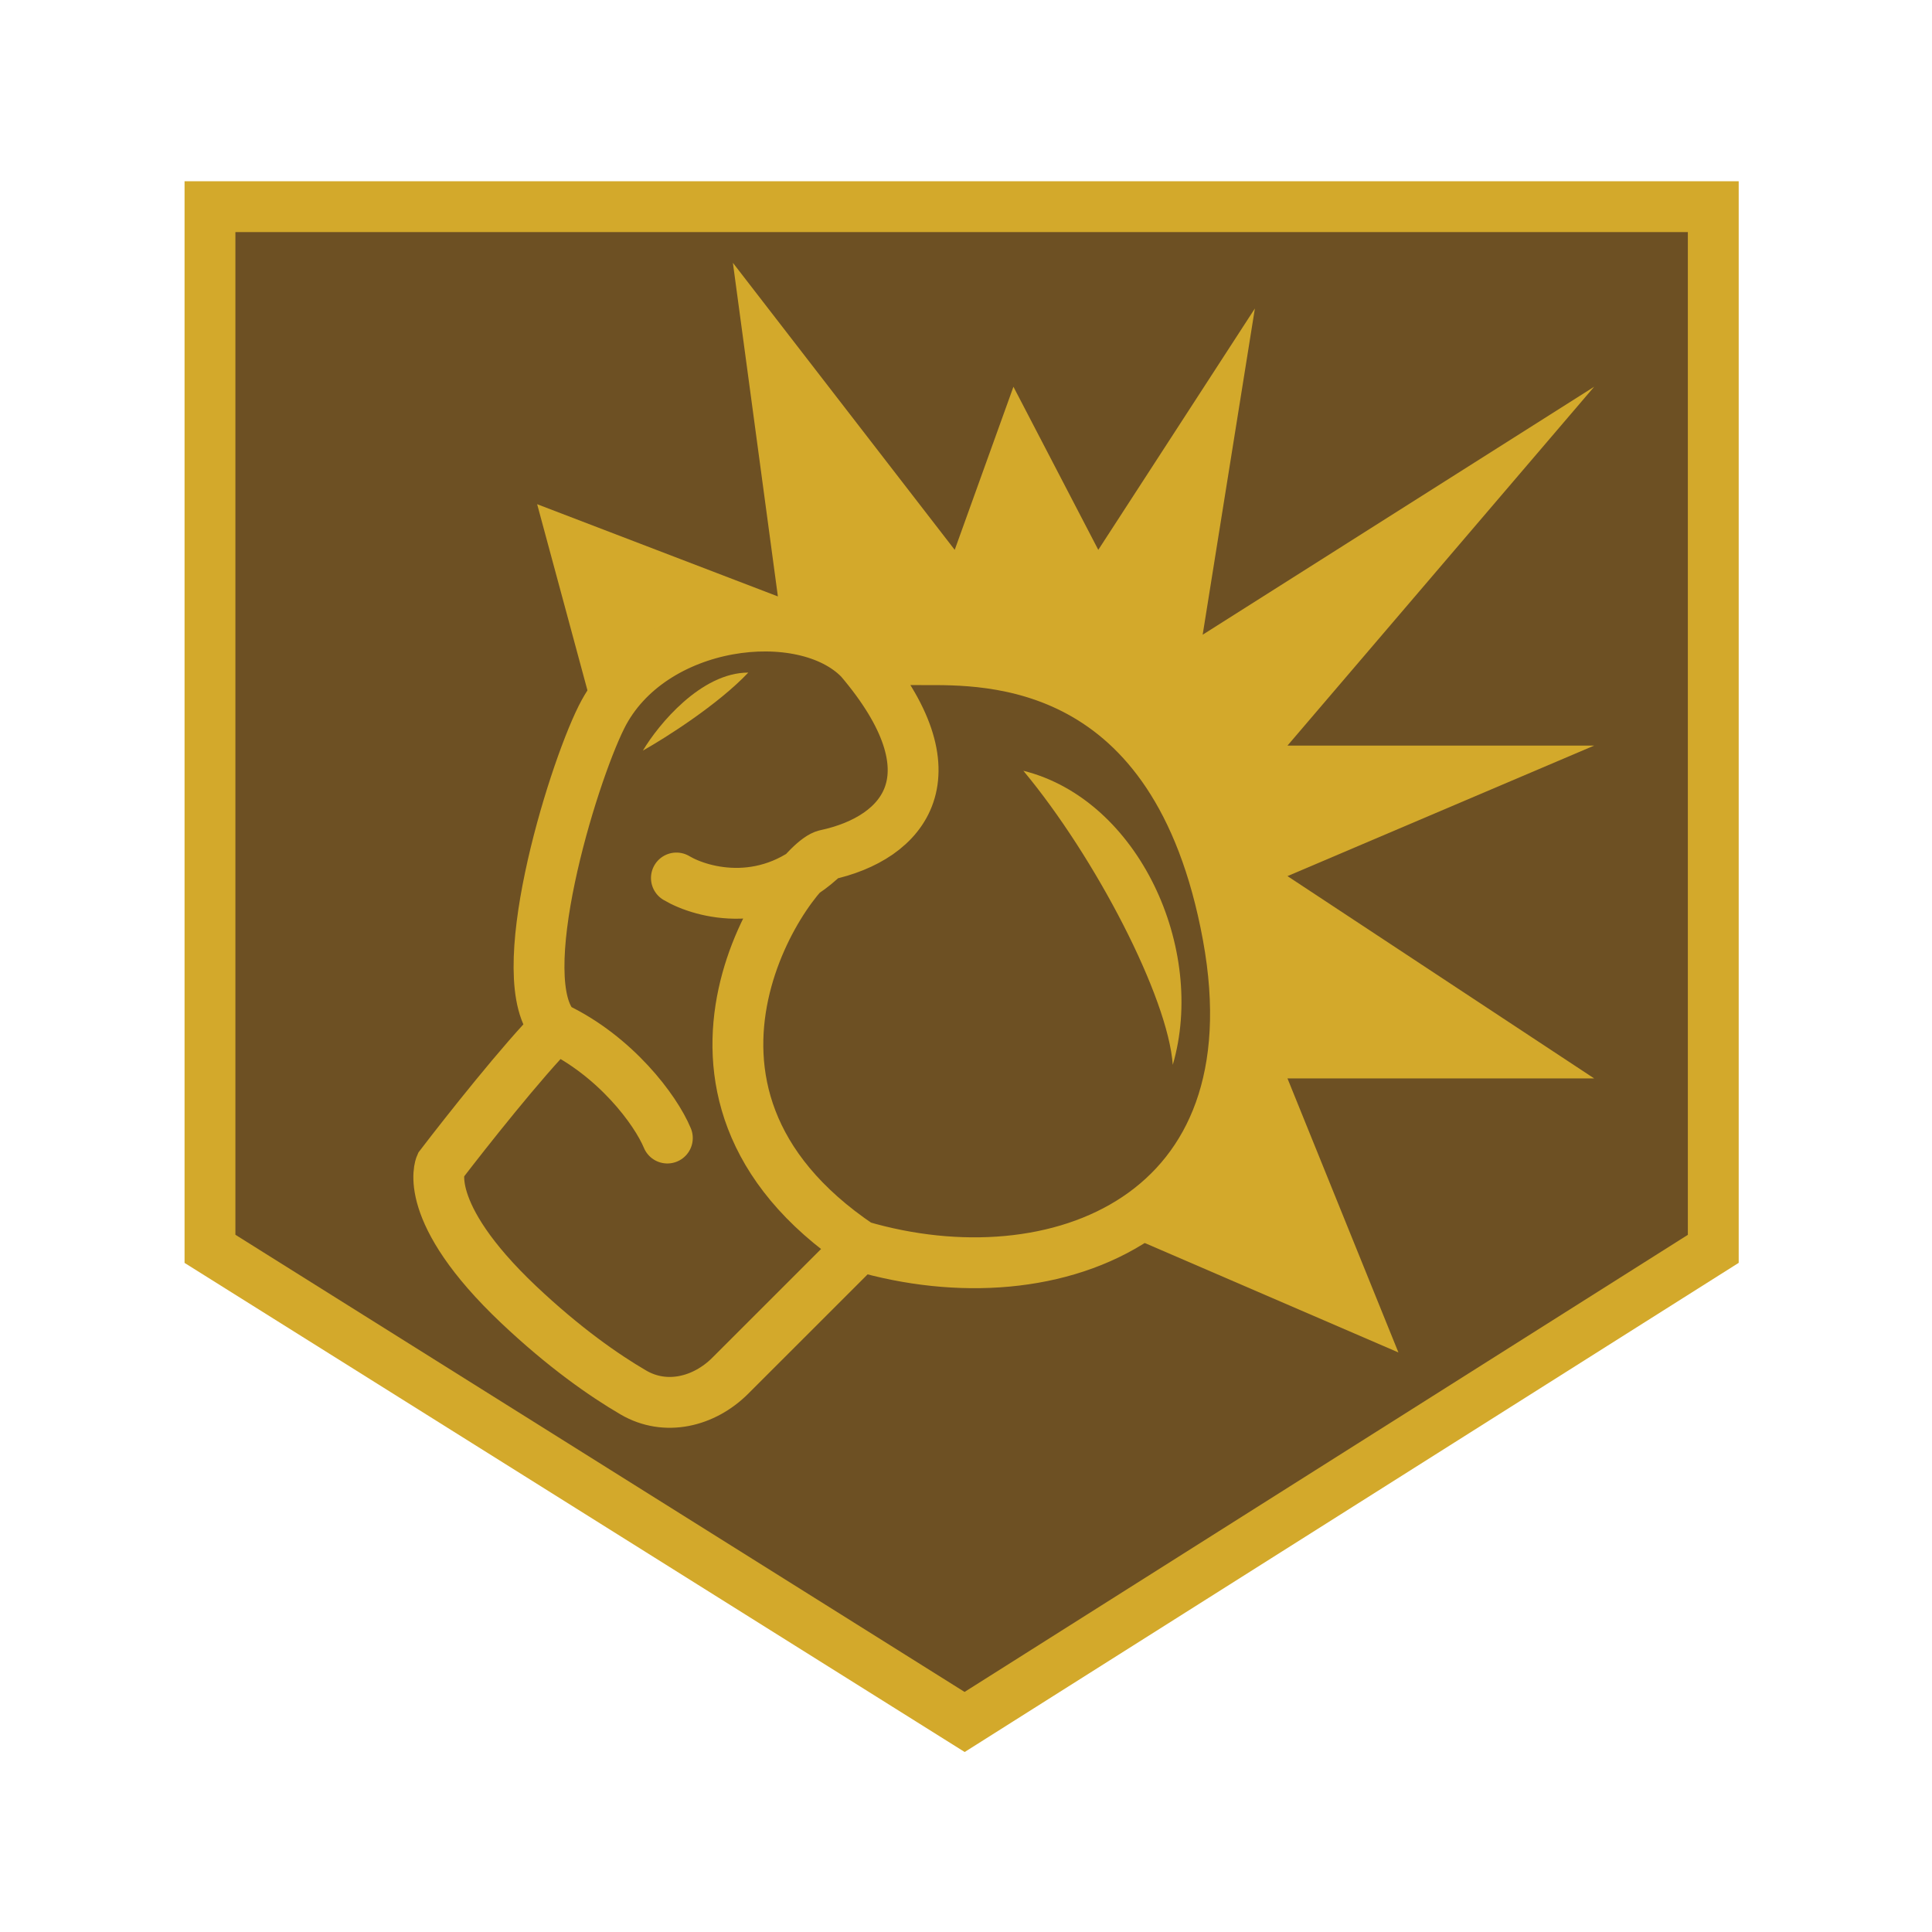 <svg width="38" height="38" viewBox="0 0 38 38" fill="none" xmlns="http://www.w3.org/2000/svg">
<path d="M4.13 24.563V4.065H33.698V24.563L18.973 33.869L4.13 24.563Z" fill="#6D5023" stroke="#D3A92B"/>
<path d="M10.565 9.917L11.848 14.665L20.96 23.777L27.505 26.601L25.323 21.211H31.355L25.323 17.232L31.355 14.665H25.323L31.355 7.607L23.655 12.484L24.682 6.067L21.602 10.815L19.933 7.607L18.778 10.815L14.415 5.169L15.3 11.731L10.565 9.917Z" fill="#D3A92B"/>
<path d="M16.917 24.506L14.364 27.058C13.847 27.575 13.088 27.758 12.457 27.388C11.878 27.05 11.099 26.507 10.201 25.659C8.266 23.827 8.664 22.923 8.664 22.923C9.154 22.282 10.292 20.843 10.925 20.21C10.021 19.305 11.239 15.289 11.83 14.105C12.797 12.166 15.811 11.82 16.917 12.974C17.443 12.969 17.885 12.975 18.16 12.975C19.404 12.975 23.135 12.862 24.152 18.401C25.17 23.94 20.761 25.636 16.917 24.506Z" fill="#6D5023"/>
<path d="M16.917 24.506L14.364 27.058C13.847 27.575 13.088 27.758 12.457 27.388C11.878 27.05 11.099 26.507 10.201 25.659C8.266 23.827 8.664 22.923 8.664 22.923C9.154 22.282 10.292 20.843 10.925 20.21M16.917 24.506C20.761 25.636 25.17 23.94 24.152 18.401C23.135 12.862 19.404 12.975 18.16 12.975C17.885 12.975 17.443 12.969 16.917 12.974M16.917 24.506C12.318 21.419 15.62 16.951 16.239 16.818M10.925 20.21C10.021 19.305 11.239 15.289 11.83 14.105C12.797 12.166 15.811 11.82 16.917 12.974M10.925 20.21C12.101 20.768 12.895 21.827 13.126 22.384M16.917 12.974C18.839 15.236 17.802 16.484 16.239 16.818M16.239 16.818C15.127 17.914 13.819 17.575 13.304 17.269" stroke="#D3A92B" stroke-linecap="round"/>
<path d="M20.128 15.16C21.55 16.867 22.973 19.617 23.067 20.944C23.731 18.668 22.404 15.729 20.128 15.16Z" fill="#D3A92B"/>
<path d="M12.645 14.763C12.949 14.252 13.789 13.229 14.718 13.229C14.121 13.86 13.088 14.514 12.645 14.763Z" fill="#D3A92B"/>
</svg>

